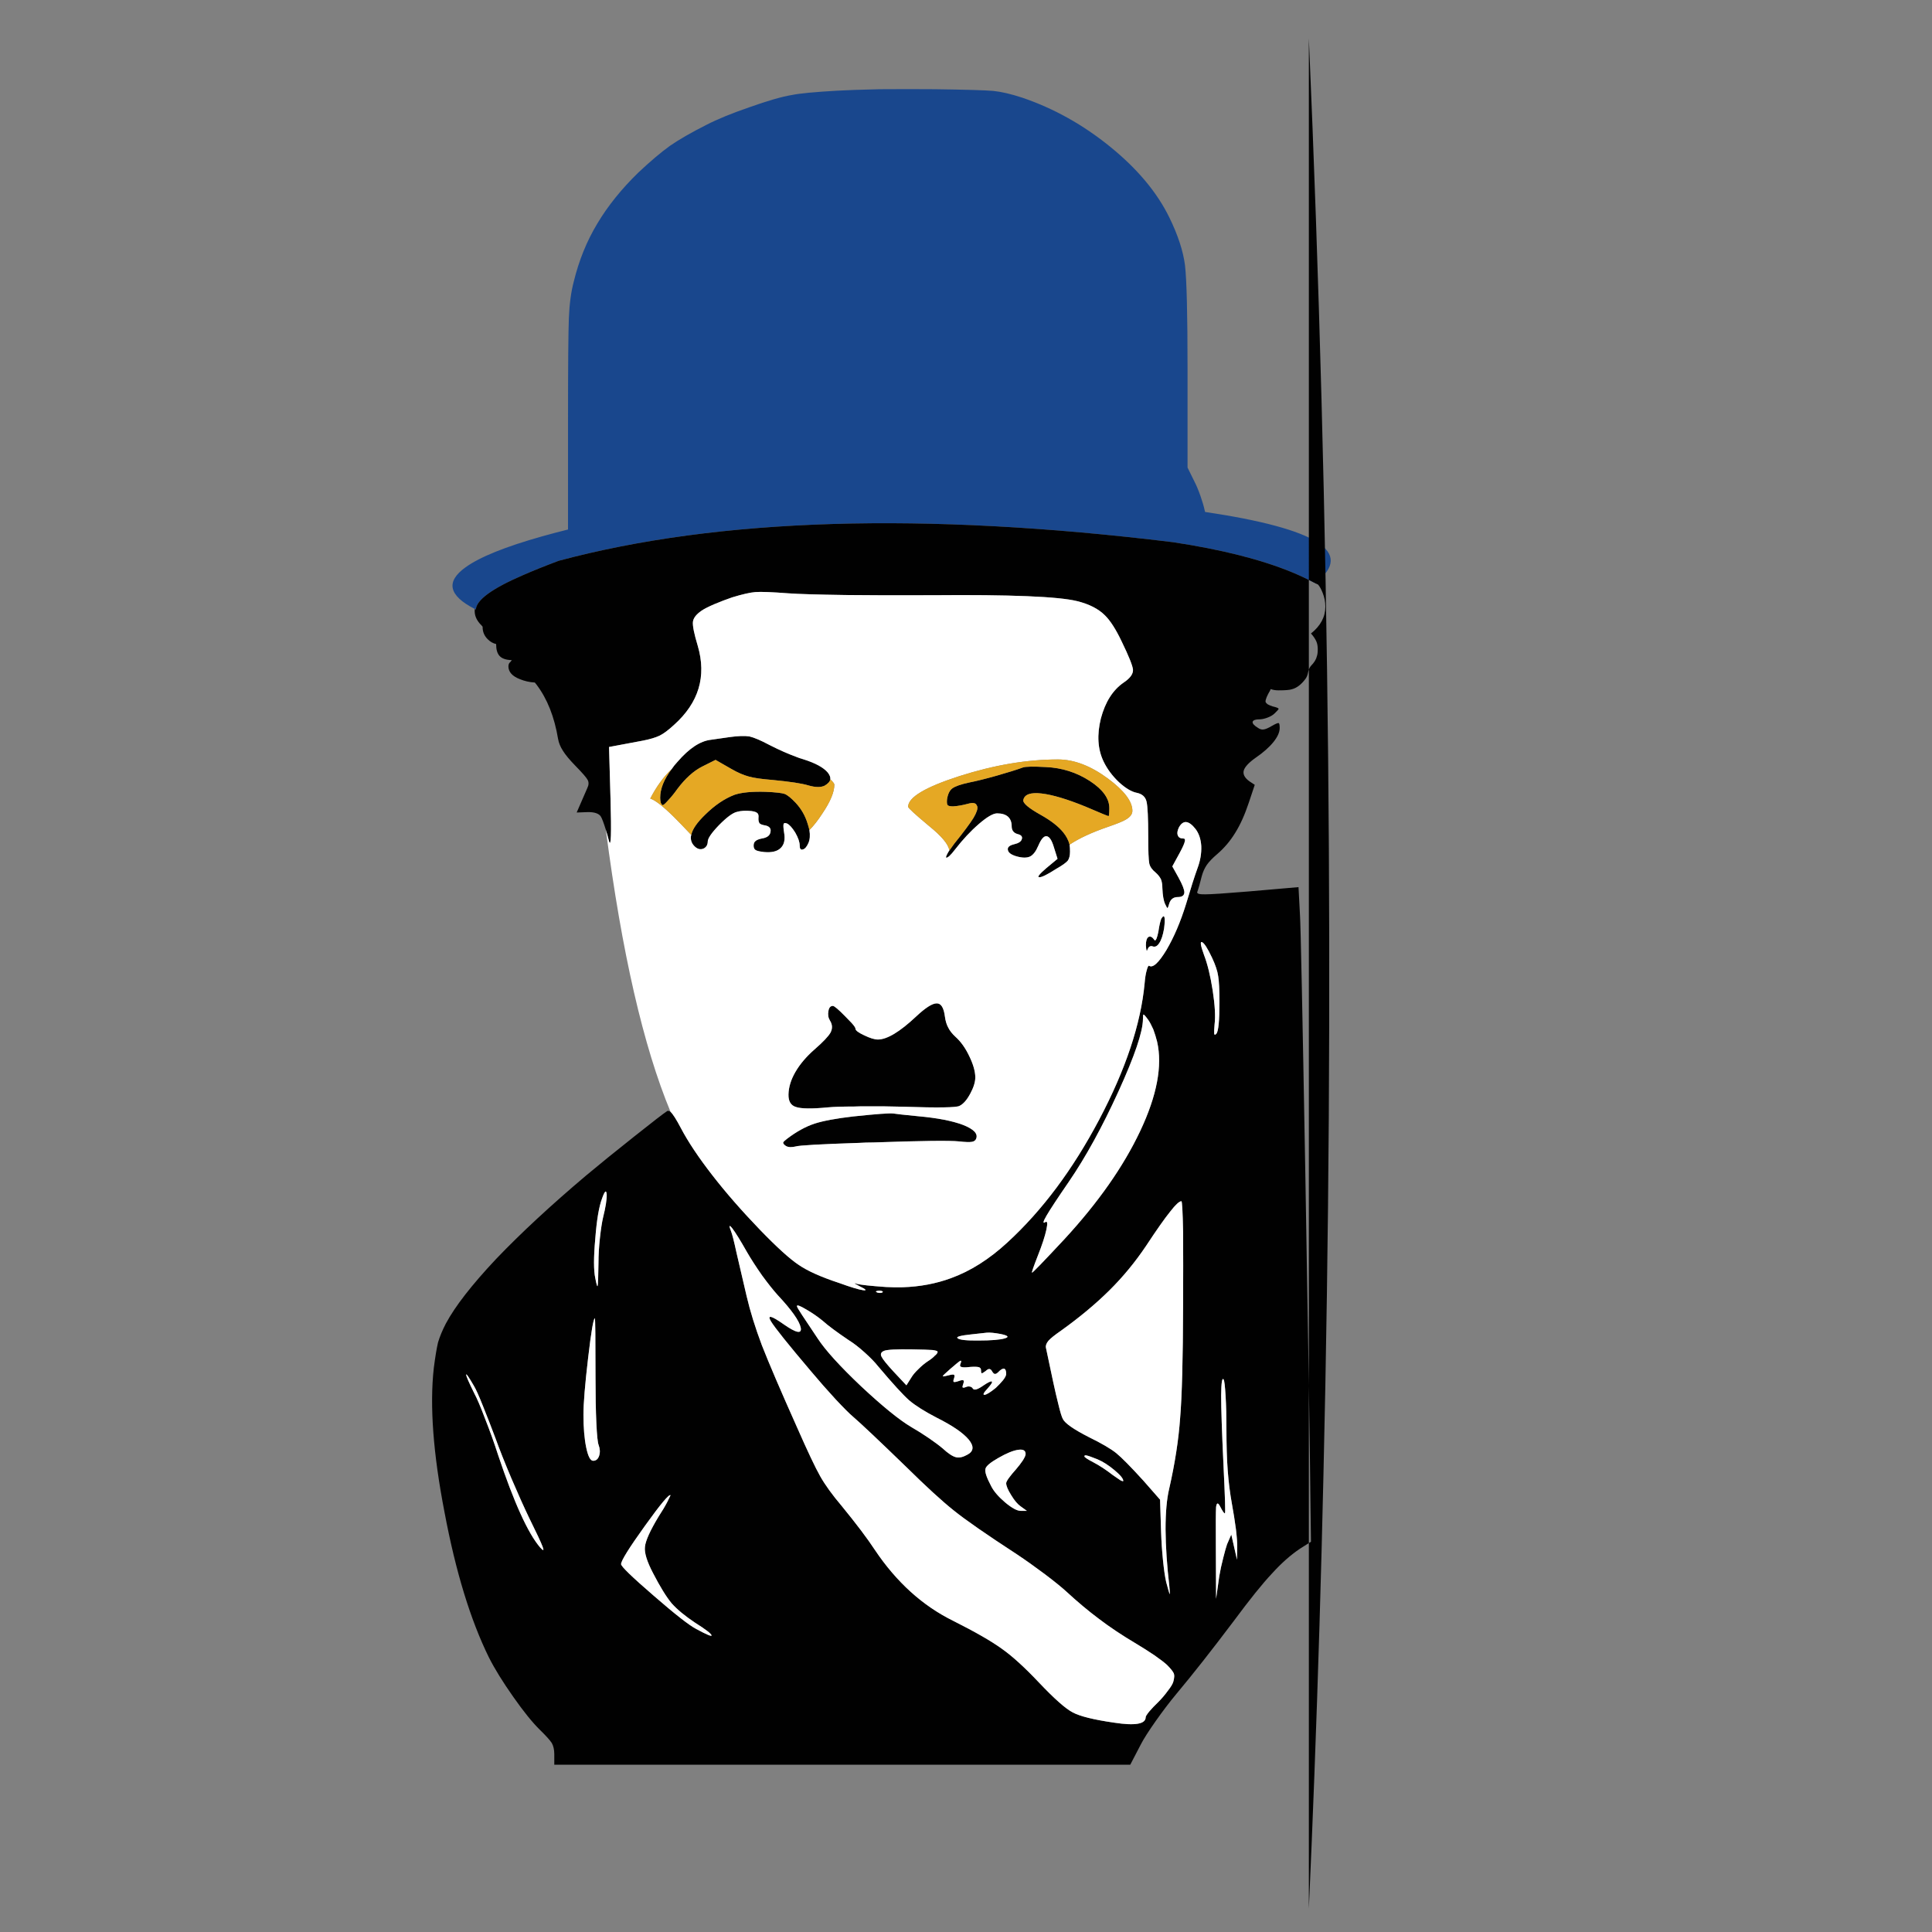 <?xml version="1.0" encoding="utf-8"?>
<!-- Generator: Adobe Illustrator 16.0.0, SVG Export Plug-In . SVG Version: 6.00 Build 0)  -->
<!DOCTYPE svg PUBLIC "-//W3C//DTD SVG 1.1//EN" "http://www.w3.org/Graphics/SVG/1.1/DTD/svg11.dtd">
<svg version="1.1" id="Layer_1" xmlns="http://www.w3.org/2000/svg" xmlns:xlink="http://www.w3.org/1999/xlink" x="0px" y="0px"
	 width="300px" height="300px" viewBox="0 0 300 300" enable-background="new 0 0 300 300" xml:space="preserve">
<rect x="0" y="0" width="300" height="300" fill="#808080" stroke="none"/>
<g>
	<path fill-rule="evenodd" clip-rule="evenodd" fill="#19478D" d="M204.191,90.557c-0.021-0.066-0.076-0.099-0.163-0.099
		c-1.029-0.546-2.145-1.072-3.349-1.576c-4.813-1.991-10.994-3.555-18.545-4.692c-38.728-4.727-70.521-3.764-95.377,2.888
		c-2.1,0.787-3.95,1.531-5.547,2.231c-4.813,2.079-7.253,3.862-7.318,5.35c-0.066-0.065-0.121-0.098-0.165-0.098
		c-4.069-2.079-4.551-4.234-1.443-6.466c2.21-1.598,6.192-3.206,11.947-4.825c1.247-0.35,2.571-0.7,3.971-1.049V65.219
		c0-8.359,0.043-13.632,0.131-15.82c0.087-2.188,0.339-4.069,0.755-5.645c0.81-3.326,2.035-6.345,3.676-9.059
		c1.619-2.713,3.73-5.339,6.334-7.878c1.883-1.771,3.523-3.161,4.923-4.167c1.422-0.984,3.304-2.068,5.646-3.25
		c1.685-0.875,3.927-1.794,6.728-2.757c2.823-1.006,5.033-1.641,6.63-1.903c1.182-0.241,3.491-0.459,6.925-0.656
		c1.467-0.088,3.677-0.165,6.63-0.23c3.019-0.022,5.885-0.022,8.599,0c4.791,0.065,7.812,0.153,9.058,0.263
		c1.27,0.131,2.769,0.481,4.497,1.05c4.901,1.663,9.464,4.212,13.687,7.647c4.201,3.414,7.253,7.067,9.157,10.962
		c1.335,2.735,2.145,5.207,2.428,7.418c0.264,2.275,0.395,7.647,0.395,16.115v15.294l1.083,2.198c0.306,0.591,0.612,1.325,0.919,2.2
		c0.306,0.875,0.526,1.619,0.656,2.231l0.066,0.263c17.483,2.604,23.215,6.258,17.197,10.962
		C204.279,90.479,204.234,90.513,204.191,90.557z"/>
	<path fill-rule="evenodd" clip-rule="evenodd" fill="#010101" d="M204.093,275.732c-0.263,6.893-0.546,13.775-0.854,20.646V5.977
		c3.239,74.789,3.993,149.128,2.266,223.019C205.153,244.597,204.684,260.177,204.093,275.732z M94.077,128.859
		c-0.351-1.138-0.623-1.85-0.821-2.134c-0.327-0.416-0.962-0.624-1.904-0.624l-1.805,0.065l1.641-3.774
		c0.241-0.482,0.263-0.909,0.066-1.28c-0.176-0.351-0.82-1.094-1.937-2.232c-0.875-0.897-1.51-1.663-1.904-2.297
		c-0.394-0.613-0.646-1.225-0.755-1.838c-0.569-3.436-1.684-6.247-3.347-8.435c-0.11-0.131-0.197-0.241-0.263-0.328
		c-0.81-0.043-1.586-0.219-2.331-0.525c-1.182-0.46-1.772-1.126-1.772-2.002c0-0.175,0.044-0.34,0.131-0.493
		c0.154-0.131,0.285-0.285,0.394-0.459c-0.918-0.022-1.564-0.252-1.936-0.689c-0.329-0.394-0.493-0.975-0.493-1.74v-0.065
		c-0.482-0.109-0.908-0.35-1.28-0.722c-0.547-0.525-0.82-1.16-0.82-1.904c0-0.022,0-0.044,0-0.065
		c-0.043-0.065-0.099-0.132-0.164-0.197c-0.81-0.788-1.161-1.641-1.051-2.56c0.044,0,0.099,0.032,0.165,0.098
		c0.065-1.488,2.505-3.271,7.318-5.35c1.597-0.7,3.447-1.444,5.547-2.231c24.856-6.652,56.649-7.615,95.377-2.888
		c7.551,1.137,13.731,2.701,18.545,4.692c1.204,0.504,2.319,1.029,3.349,1.576c0.087,0,0.142,0.033,0.163,0.099
		c0.176,0.065,0.34,0.143,0.492,0.23c0.241,0.284,0.47,0.699,0.69,1.247c0.284,0.7,0.426,1.421,0.426,2.166
		c0,1.598-0.744,2.986-2.231,4.168c0.394,0.438,0.678,0.864,0.854,1.279c0.131,0.329,0.196,0.712,0.196,1.149
		c0,0.504-0.044,0.864-0.13,1.083c-0.11,0.503-0.417,1.006-0.92,1.51c-0.197,0.219-0.339,0.525-0.427,0.919
		c-0.088,0.503-0.241,0.886-0.46,1.149c-0.635,0.854-1.334,1.378-2.101,1.576c-0.328,0.109-1.007,0.164-2.034,0.164
		c-0.481,0-0.886-0.065-1.215-0.196c-0.065,0.064-0.099,0.131-0.099,0.196c-0.481,0.81-0.722,1.39-0.722,1.739
		c0,0.11,0.108,0.251,0.328,0.427c0.241,0.132,0.502,0.241,0.788,0.329c0.567,0.131,0.874,0.252,0.919,0.361
		c0,0.088-0.208,0.329-0.624,0.722c-0.24,0.24-0.581,0.448-1.018,0.623c-0.437,0.175-0.842,0.274-1.214,0.296
		c-0.723,0-1.116,0.131-1.182,0.394c-0.044,0.263,0.24,0.58,0.854,0.951c0.284,0.198,0.568,0.273,0.853,0.23
		c0.307-0.043,0.701-0.208,1.182-0.492c0.635-0.372,1.018-0.537,1.149-0.493c0.108,0.022,0.163,0.273,0.163,0.755
		c0,0.657-0.328,1.39-0.984,2.2c-0.656,0.809-1.574,1.619-2.757,2.429c-1.051,0.744-1.662,1.4-1.838,1.97
		c-0.152,0.568,0.12,1.115,0.82,1.641l0.887,0.59l-0.92,2.757c-0.634,1.904-1.345,3.479-2.133,4.726
		c-0.766,1.247-1.695,2.341-2.79,3.282c-0.7,0.591-1.236,1.149-1.607,1.673c-0.351,0.526-0.613,1.116-0.787,1.773
		c-0.264,1.072-0.492,1.882-0.69,2.429c-0.088,0.262,0.328,0.382,1.247,0.361c0.897,0,3.063-0.143,6.499-0.428l7.975-0.689
		l0.23,4.366c0.109,1.706,0.383,14.922,0.82,39.647c0.438,24.704,0.712,42.351,0.821,52.938l0.065,4.695l-1.707,1.083
		c-1.467,0.984-2.921,2.274-4.366,3.873c-1.465,1.554-3.445,4.015-5.938,7.384c-3.415,4.53-6.368,8.283-8.863,11.258
		c-1.072,1.291-2.154,2.714-3.249,4.268c-1.094,1.554-1.86,2.756-2.298,3.609l-1.641,3.152H86.069v-1.642
		c0-0.7-0.132-1.281-0.394-1.74c-0.285-0.438-0.897-1.115-1.838-2.034c-1.16-1.139-2.539-2.846-4.135-5.12
		c-1.619-2.299-2.878-4.334-3.775-6.106c-2.866-5.818-5.163-13.323-6.893-22.513c-1.772-9.126-2.33-16.609-1.673-22.452
		c0.218-1.707,0.436-3.028,0.656-3.97c0.285-0.941,0.689-1.916,1.214-2.923c1.422-2.668,4.026-6.017,7.812-10.043
		c3.808-3.98,8.467-8.304,13.982-12.963c2.013-1.685,4.497-3.697,7.45-6.039c2.888-2.299,4.605-3.621,5.153-3.972
		c0.131-0.043,0.295,0,0.492,0.132c0.372,0.35,0.907,1.191,1.608,2.527c1.116,2.123,2.735,4.551,4.857,7.286
		c2.101,2.713,4.574,5.546,7.418,8.5c2.647,2.736,4.65,4.551,6.006,5.447c1.357,0.941,3.457,1.883,6.303,2.823
		c1.815,0.658,3.052,1.029,3.708,1.117c0.657,0.088,0.471-0.121-0.558-0.626c-0.853-0.437-0.984-0.556-0.394-0.358
		c0.546,0.151,2.057,0.315,4.529,0.491c0.875,0.043,1.74,0.055,2.593,0.034c2.669-0.088,5.163-0.559,7.482-1.412
		c3.02-1.095,5.942-2.943,8.764-5.548c5.405-4.966,10.151-11.322,14.244-19.068c4.113-7.79,6.465-14.846,7.057-21.169
		c0.065-0.832,0.174-1.511,0.328-2.035c0.132-0.504,0.252-0.734,0.361-0.689c0.568,0.392,1.466-0.417,2.69-2.429
		c1.183-2.013,2.2-4.398,3.054-7.156c0.721-2.428,1.312-4.277,1.771-5.546c0.438-1.16,0.636-2.309,0.592-3.447
		c-0.065-1.072-0.36-1.958-0.887-2.658c-1.071-1.357-1.937-1.433-2.593-0.23c-0.24,0.503-0.295,0.908-0.164,1.214
		c0.109,0.329,0.394,0.493,0.854,0.493c0.24,0,0.317,0.153,0.229,0.46c-0.065,0.327-0.317,0.896-0.755,1.706l-1.181,2.166
		l0.951,1.707c0.612,1.116,0.919,1.893,0.919,2.331c-0.022,0.482-0.361,0.722-1.018,0.722s-1.094,0.317-1.313,0.953
		c-0.131,0.48-0.23,0.732-0.296,0.754c-0.043,0-0.164-0.208-0.36-0.624c-0.241-0.524-0.383-1.345-0.427-2.461
		c0-0.569-0.077-1.04-0.23-1.412c-0.195-0.372-0.47-0.711-0.82-1.017c-0.547-0.438-0.875-0.908-0.984-1.412
		c-0.109-0.547-0.164-1.925-0.164-4.135c0-2.933-0.087-4.759-0.264-5.481c-0.173-0.721-0.666-1.17-1.476-1.345
		c-0.831-0.153-1.772-0.712-2.823-1.674c-1.028-0.984-1.815-2.046-2.362-3.184c-0.919-1.903-1.062-4.135-0.427-6.695
		c0.679-2.561,1.859-4.42,3.545-5.58c0.984-0.657,1.465-1.313,1.444-1.97c-0.045-0.613-0.635-2.09-1.773-4.431
		c-0.896-1.882-1.762-3.227-2.593-4.037c-1.006-1.006-2.439-1.739-4.3-2.198c-2.889-0.722-10.394-1.029-22.515-0.919
		c-0.35,0-0.7,0-1.05,0c-4.376,0.021-8.534,0.011-12.473-0.033c-4.398-0.067-7.33-0.153-8.795-0.263
		c-2.582-0.197-4.288-0.263-5.121-0.197c-0.831,0.066-2.035,0.34-3.61,0.82c-0.896,0.307-1.815,0.657-2.756,1.051
		c-0.92,0.394-1.587,0.733-2.003,1.017c-0.83,0.569-1.279,1.149-1.346,1.74c-0.065,0.613,0.187,1.859,0.755,3.741
		c1.379,4.727,0.153,8.807-3.675,12.242c-0.876,0.81-1.619,1.368-2.231,1.674c-0.635,0.306-1.51,0.569-2.626,0.788l-5.25,0.984
		l0.229,8.075c0.153,5.405,0.076,7.592-0.229,6.564C94.395,129.931,94.23,129.34,94.077,128.859z M147.411,132.075
		c0.218-0.306,0.47-0.657,0.755-1.051c1.443-1.794,2.439-3.129,2.987-4.003c0.503-0.854,0.7-1.455,0.591-1.806
		c-0.11-0.306-0.274-0.47-0.493-0.492c-0.196-0.065-0.525-0.033-0.984,0.098c-0.831,0.22-1.586,0.351-2.266,0.394
		c-0.458,0-0.743-0.065-0.853-0.196c-0.109-0.131-0.142-0.427-0.098-0.887c0.13-0.831,0.404-1.4,0.821-1.707
		c0.437-0.328,1.313-0.635,2.625-0.918c1.114-0.219,2.526-0.568,4.233-1.05c1.772-0.504,3.139-0.93,4.103-1.281
		c0.438-0.153,1.631-0.175,3.578-0.065c2.494,0.11,4.77,0.831,6.826,2.167c2.013,1.313,3.02,2.713,3.02,4.201
		c0,0.831-0.044,1.247-0.132,1.247c-0.087,0-1.279-0.492-3.576-1.477c-2.846-1.16-5.122-1.837-6.828-2.035
		c-1.706-0.196-2.646,0.143-2.821,1.019c-0.089,0.481,0.831,1.257,2.757,2.331c1.552,0.874,2.701,1.771,3.445,2.69
		c0.481,0.591,0.81,1.226,0.984,1.904c0.045,0.329,0.066,0.689,0.066,1.083c0,0.591-0.109,1.051-0.328,1.379
		c-0.263,0.329-0.876,0.766-1.838,1.313c-1.4,0.897-2.275,1.324-2.626,1.28c-0.327-0.022,0.044-0.492,1.116-1.411l1.738-1.444
		l-0.558-1.772c-0.327-1.116-0.71-1.696-1.149-1.739c-0.415-0.044-0.842,0.449-1.279,1.476c-0.371,0.876-0.798,1.434-1.279,1.674
		c-0.504,0.24-1.215,0.23-2.134-0.033c-0.81-0.241-1.248-0.57-1.313-0.985c-0.088-0.416,0.24-0.711,0.983-0.886
		c0.68-0.154,1.074-0.416,1.183-0.788c0.131-0.394-0.088-0.657-0.656-0.788c-0.613-0.176-0.919-0.58-0.919-1.215
		c0-0.634-0.187-1.126-0.56-1.477c-0.392-0.35-0.962-0.525-1.705-0.525c-0.613,0-1.554,0.547-2.822,1.641
		c-1.269,1.094-2.506,2.417-3.709,3.971c-0.328,0.438-0.624,0.776-0.886,1.017c-0.263,0.219-0.427,0.296-0.492,0.23
		c-0.066-0.044,0.022-0.285,0.262-0.722C147.247,132.305,147.323,132.184,147.411,132.075z M170.648,251.38
		c-1.641-1.226-3.325-2.637-5.055-4.233c-0.766-0.702-1.903-1.619-3.412-2.759c-1.488-1.114-2.923-2.132-4.301-3.051
		c-4.704-3.063-7.965-5.328-9.78-6.794c-1.817-1.445-4.3-3.72-7.451-6.827c-4.223-4.092-6.959-6.674-8.205-7.746
		c-0.525-0.438-1.422-1.335-2.692-2.69c-1.29-1.4-2.56-2.845-3.808-4.333c-3.544-4.179-5.622-6.772-6.235-7.779
		c-0.613-1.049,0.043-0.896,1.969,0.46c1.97,1.378,2.856,1.554,2.659,0.524c-0.219-1.05-1.411-2.734-3.578-5.054
		c-0.656-0.723-1.464-1.738-2.428-3.053c-0.918-1.313-1.696-2.516-2.331-3.609c-1.028-1.817-1.794-3.054-2.298-3.709
		c-0.48-0.592-0.547-0.45-0.196,0.428c0.196,0.502,0.481,1.619,0.853,3.347l1.576,6.762c0.547,2.342,1.334,4.879,2.362,7.613
		c1.095,2.801,2.933,7.09,5.515,12.866c1.598,3.632,2.779,6.127,3.545,7.482c0.766,1.357,1.882,2.9,3.347,4.628
		c2.276,2.78,3.994,5.055,5.153,6.827c3.348,4.989,7.396,8.655,12.143,10.995c3.438,1.729,5.952,3.174,7.549,4.332
		c1.619,1.139,3.546,2.889,5.778,5.253c2.385,2.516,4.124,4.058,5.217,4.627c1.117,0.613,3.272,1.148,6.466,1.608
		c3.261,0.504,4.892,0.219,4.892-0.854c0-0.131,0.187-0.426,0.558-0.887c0.394-0.46,0.864-0.951,1.411-1.478
		c0.524-0.524,1.018-1.104,1.477-1.738c0.481-0.612,0.766-1.095,0.854-1.443c0.153-0.569,0.176-0.986,0.065-1.248
		c-0.132-0.306-0.48-0.743-1.05-1.313c-0.372-0.351-1.028-0.854-1.969-1.511c-0.942-0.635-1.871-1.225-2.79-1.772
		C174.248,253.939,172.312,252.649,170.648,251.38z M148.429,226.272c0.482,0.131,1.062,0.009,1.74-0.362
		c1.029-0.524,1.115-1.313,0.263-2.362c-0.876-1.05-2.54-2.188-4.989-3.413c-1.859-0.964-3.283-1.86-4.267-2.691
		c-0.963-0.854-2.571-2.614-4.825-5.285c-0.503-0.635-1.192-1.346-2.068-2.132c-0.896-0.811-1.717-1.445-2.461-1.905
		c-1.882-1.27-3.25-2.285-4.103-3.053c-0.744-0.61-1.586-1.191-2.528-1.738c-0.962-0.57-1.444-0.745-1.444-0.525
		c0,0.131,0.263,0.59,0.788,1.378l2.429,3.644c1.203,1.838,3.457,4.321,6.761,7.451c3.348,3.128,5.951,5.24,7.812,6.334
		c0.875,0.502,1.794,1.083,2.757,1.74c0.919,0.633,1.618,1.16,2.101,1.574C147.225,225.691,147.904,226.14,148.429,226.272z
		 M156.24,230.308c0-0.153,0.143-0.426,0.427-0.819c0.306-0.417,0.666-0.854,1.083-1.313c0.416-0.481,0.776-0.952,1.083-1.411
		c0.285-0.46,0.426-0.788,0.426-0.984c0-0.547-0.383-0.766-1.147-0.655c-0.789,0.108-1.827,0.534-3.117,1.279
		c-1.228,0.7-1.883,1.257-1.971,1.673c-0.131,0.438,0.164,1.335,0.886,2.693c0.395,0.786,1.116,1.628,2.168,2.526
		c1.049,0.876,1.859,1.313,2.427,1.313h0.953l-0.953-0.689c-0.48-0.328-0.973-0.907-1.477-1.74
		C156.503,231.348,156.24,230.725,156.24,230.308z M156.01,207.826c0.745-0.219,0.524-0.448-0.655-0.688
		c-0.962-0.176-1.674-0.241-2.135-0.198l-2.394,0.263c-1.685,0.176-2.397,0.372-2.134,0.591c0.285,0.263,1.356,0.383,3.216,0.362
		C153.899,208.155,155.267,208.045,156.01,207.826z M154.468,213.341c-0.109,0-0.239-0.121-0.395-0.362
		c-0.13-0.262-0.284-0.395-0.458-0.395c-0.132-0.021-0.328,0.088-0.592,0.329c-0.306,0.219-0.492,0.329-0.558,0.329
		c-0.088,0-0.131-0.153-0.131-0.46c0-0.263-0.122-0.428-0.361-0.493c-0.241-0.065-0.69-0.076-1.346-0.031
		c-0.678,0.088-1.127,0.088-1.346,0c-0.197-0.045-0.252-0.187-0.165-0.428c0.175-0.416,0.175-0.59,0-0.524
		c-0.174,0.087-0.688,0.504-1.542,1.247c-0.745,0.655-1.138,1.027-1.182,1.116c-0.022,0.086,0.262,0.055,0.853-0.099
		c0.504-0.133,0.798-0.164,0.886-0.099c0.11,0.065,0.11,0.263,0,0.59c-0.109,0.286-0.12,0.461-0.032,0.526
		c0.108,0.043,0.36,0,0.754-0.133c0.394-0.152,0.646-0.185,0.754-0.099c0.088,0.022,0.077,0.198-0.032,0.524
		c-0.11,0.286-0.143,0.473-0.099,0.561c0.086,0.065,0.262,0.043,0.524-0.067c0.197-0.086,0.405-0.108,0.624-0.065
		c0.198,0.045,0.34,0.145,0.427,0.297c0.196,0.327,0.743,0.174,1.641-0.461c0.743-0.502,1.182-0.71,1.313-0.622
		c0.133,0.086-0.086,0.448-0.655,1.083c-0.635,0.679-0.788,1.007-0.46,0.984c0.327-0.045,0.908-0.405,1.739-1.083
		c0.416-0.394,0.787-0.788,1.116-1.182c0.329-0.417,0.492-0.745,0.492-0.984c0-0.481-0.109-0.757-0.328-0.821
		c-0.24-0.021-0.547,0.164-0.918,0.558C154.797,213.273,154.621,213.363,154.468,213.341z M173.964,229.849
		c0.306,0.153,0.458,0.187,0.458,0.099c0-0.349-0.458-0.907-1.378-1.673c-0.919-0.768-1.794-1.324-2.625-1.674
		c-0.876-0.351-1.434-0.549-1.674-0.592c-0.241-0.065-0.361-0.022-0.361,0.131c0,0.133,0.459,0.439,1.378,0.919
		c0.964,0.504,1.98,1.171,3.054,2.004C173.274,229.391,173.657,229.652,173.964,229.849z M190.309,216.753
		c-0.089-1.487-0.186-2.331-0.296-2.527c-0.241-0.394-0.371,0.428-0.394,2.462c0,2.058,0.12,5.645,0.361,10.767
		c0.239,4.943,0.317,7.449,0.23,7.515c-0.088,0.108-0.352-0.264-0.788-1.116c-0.308-0.568-0.503-0.512-0.591,0.166
		c-0.044,0.678-0.056,2.821-0.033,6.431l0.033,7.813l0.491-3.48c0.153-0.919,0.362-1.881,0.624-2.888
		c0.241-0.963,0.438-1.663,0.591-2.101l0.657-1.511l0.886,3.907l0.032-1.937c0.022-0.548-0.044-1.478-0.196-2.79
		c-0.175-1.313-0.383-2.626-0.624-3.938c-0.307-1.685-0.524-3.425-0.656-5.22c-0.132-1.771-0.197-3.927-0.197-6.465
		C190.439,219.937,190.396,218.241,190.309,216.753z M183.449,186.525c-0.329,0-0.909,0.535-1.74,1.607
		c-0.853,1.052-2.101,2.823-3.742,5.318c-1.706,2.538-3.61,4.846-5.71,6.924c-2.122,2.102-4.617,4.18-7.482,6.235
		c-0.985,0.68-1.642,1.205-1.97,1.576c-0.328,0.395-0.459,0.755-0.394,1.083l1.148,5.416c0.263,1.227,0.536,2.396,0.819,3.513
		c0.264,1.094,0.482,1.804,0.656,2.132c0.329,0.678,1.675,1.619,4.039,2.824c1.968,0.963,3.391,1.794,4.266,2.494
		c0.876,0.721,2.286,2.155,4.234,4.299l2.561,2.921l0.163,5.087c0.045,1.4,0.143,2.856,0.296,4.365
		c0.153,1.488,0.316,2.605,0.492,3.349c0.306,1.138,0.481,1.75,0.524,1.838c0.066,0.087,0.056-0.307-0.032-1.183
		c-0.372-3.195-0.57-6.138-0.592-8.829c0-2.646,0.188-4.747,0.559-6.3c0.896-3.938,1.467-7.615,1.707-11.029
		c0.285-3.392,0.438-9.221,0.459-17.492c0.021-4.399,0.021-8.205,0-11.423C183.646,188.102,183.559,186.525,183.449,186.525z
		 M149.544,174.677c1.663,0.657,2.342,1.366,2.035,2.134c-0.088,0.262-0.306,0.426-0.656,0.491
		c-0.372,0.067-1.039,0.045-2.002-0.065c-1.421-0.152-5.853-0.097-13.292,0.165c-0.788,0-1.521,0.022-2.199,0.065
		c-6.039,0.197-9.332,0.383-9.88,0.558c-0.262,0.065-0.546,0.1-0.853,0.1c-0.305-0.022-0.536-0.088-0.688-0.198
		c-0.286-0.196-0.416-0.372-0.394-0.524c0.043-0.108,0.251-0.307,0.623-0.591c1.444-1.094,2.856-1.871,4.234-2.33
		c1.357-0.438,3.358-0.811,6.006-1.117c0.11-0.021,0.219-0.033,0.328-0.033c3.304-0.35,5.273-0.491,5.908-0.426
		c0.35,0.065,1.641,0.207,3.873,0.426C145.54,173.594,147.86,174.042,149.544,174.677z M147.247,159.578
		c0.242,0.482,0.613,0.953,1.116,1.412c0.831,0.745,1.542,1.738,2.134,2.986c0.612,1.249,0.929,2.342,0.95,3.282
		c0,0.743-0.261,1.597-0.786,2.561c-0.525,0.986-1.083,1.619-1.675,1.903c-0.48,0.263-3.336,0.308-8.566,0.132
		c-2.145-0.065-4.387-0.088-6.729-0.065c-0.372,0-0.732,0.01-1.082,0.032c-1.772,0-3.13,0.043-4.07,0.131
		c-2.494,0.24-4.147,0.218-4.956-0.065c-0.787-0.241-1.17-0.886-1.148-1.937c0.022-1.138,0.383-2.307,1.083-3.511
		c0.701-1.204,1.685-2.364,2.955-3.479c1.334-1.16,2.166-2.036,2.494-2.626c0.328-0.635,0.296-1.259-0.098-1.871
		c-0.263-0.438-0.339-0.93-0.23-1.478c0.088-0.524,0.318-0.788,0.689-0.788c0.219,0,0.854,0.536,1.903,1.608
		c0.395,0.394,0.733,0.745,1.018,1.051c0.394,0.438,0.59,0.732,0.59,0.886c0,0.263,0.449,0.601,1.346,1.018
		c0.896,0.437,1.608,0.655,2.133,0.655c1.422,0,3.402-1.191,5.94-3.576c1.445-1.357,2.506-2.035,3.185-2.035
		c0.678-0.021,1.104,0.657,1.28,2.035C146.81,158.518,146.984,159.099,147.247,159.578z M179.674,161.745
		c-0.152-0.613-0.35-1.248-0.59-1.903c-0.307-0.68-0.568-1.171-0.788-1.477c-0.394-0.548-0.635-0.82-0.722-0.82
		c-0.066-0.024-0.099,0.219-0.099,0.721c-0.021,1.971-1.291,5.711-3.807,11.225c-2.517,5.515-5.077,10.176-7.681,13.983
		c-1.773,2.581-2.934,4.342-3.48,5.283c-0.545,0.94-0.612,1.28-0.196,1.018c0.329-0.219,0.383,0.176,0.165,1.182
		c-0.219,1.007-0.656,2.342-1.313,4.004c-0.678,1.729-0.983,2.614-0.918,2.659c0.065,0.065,1.738-1.664,5.021-5.186
		c5.251-5.69,9.178-11.29,11.782-16.805C179.652,170.114,180.528,165.487,179.674,161.745z M180.822,142.479
		c0.066,0.285,0.044,0.854-0.065,1.707c-0.175,1.029-0.427,1.783-0.754,2.265c-0.307,0.482-0.657,0.646-1.051,0.491
		c-0.153-0.063-0.317-0.043-0.492,0.067c-0.109,0.088-0.208,0.241-0.295,0.459c-0.045,0.198-0.089,0.229-0.133,0.097
		c-0.043-0.153-0.075-0.415-0.098-0.787c0-0.678,0.132-1.105,0.394-1.281c0.285-0.174,0.603-0.009,0.953,0.493
		c0.064,0.11,0.163,0.033,0.295-0.23c0.109-0.263,0.207-0.624,0.295-1.083c0.153-1.007,0.307-1.686,0.459-2.035
		C180.594,142.228,180.757,142.172,180.822,142.479z M189.356,155.608c0-1.904-0.065-3.249-0.197-4.037
		c-0.109-0.788-0.427-1.74-0.952-2.855c-0.7-1.488-1.225-2.298-1.574-2.429c-0.307-0.11-0.198,0.558,0.329,2.002
		c0.545,1.423,0.994,3.26,1.345,5.514c0.35,2.274,0.448,4.026,0.295,5.251c-0.065,0.743-0.088,1.226-0.065,1.443
		c0.043,0.221,0.153,0.229,0.328,0.034C189.192,160.202,189.356,158.561,189.356,155.608z M125.684,128.891
		c0.131,0.81,0.076,1.488-0.165,2.035c-0.262,0.591-0.558,0.919-0.886,0.985c-0.306,0.087-0.459-0.12-0.459-0.624
		c0-0.524-0.229-1.192-0.689-2.002c-0.48-0.766-0.907-1.236-1.28-1.411c-0.306-0.11-0.482-0.087-0.525,0.066
		c-0.065,0.175-0.043,0.612,0.066,1.313c0.197,1.072,0.034,1.872-0.492,2.396c-0.525,0.547-1.39,0.766-2.593,0.657
		c-0.634-0.066-1.073-0.165-1.313-0.296c-0.22-0.13-0.328-0.361-0.328-0.689c0-0.328,0.098-0.569,0.294-0.722
		c0.197-0.174,0.526-0.305,0.984-0.394c0.832-0.131,1.281-0.482,1.346-1.05c0.109-0.569-0.23-0.908-1.018-1.018
		c-0.329-0.065-0.558-0.164-0.689-0.295c-0.131-0.197-0.186-0.471-0.165-0.82c0.044-0.373-0.01-0.624-0.164-0.755
		c-0.153-0.153-0.47-0.263-0.952-0.328c-0.875-0.088-1.619-0.043-2.231,0.131c-0.656,0.153-1.586,0.843-2.79,2.067
		c-1.16,1.204-1.74,2.057-1.74,2.561c0,0.239-0.065,0.47-0.196,0.688c-0.154,0.197-0.317,0.328-0.493,0.394
		c-0.437,0.175-0.864,0.077-1.279-0.294c-0.438-0.394-0.657-0.865-0.657-1.412c0-0.153,0.023-0.295,0.066-0.426
		c0.175-0.875,0.897-1.925,2.166-3.151c1.489-1.466,3.009-2.495,4.563-3.085c1.116-0.373,2.724-0.526,4.824-0.459
		c1.532,0.065,2.517,0.175,2.954,0.328c0.438,0.175,1.006,0.635,1.707,1.379c0.876,0.94,1.5,2.034,1.871,3.282
		C125.531,128.29,125.618,128.607,125.684,128.891z M128.933,121.015c-0.065,0.351-0.361,0.678-0.886,0.984
		c-0.592,0.285-1.423,0.273-2.495-0.033c-0.985-0.307-2.845-0.591-5.58-0.854c-1.664-0.131-2.888-0.306-3.676-0.525
		c-0.832-0.219-1.74-0.612-2.725-1.182l-2.462-1.411l-2.034,1.017c-1.357,0.678-2.659,1.85-3.906,3.512
		c-0.481,0.678-0.952,1.258-1.411,1.74c-0.438,0.502-0.723,0.755-0.853,0.755c-0.088,0-0.186-0.121-0.296-0.361
		c-0.065-0.219-0.098-0.482-0.098-0.788c0-1.379,0.591-2.855,1.772-4.431c0.263-0.394,0.569-0.776,0.92-1.149
		c1.793-2.078,3.511-3.216,5.152-3.413l2.986-0.427c1.27-0.175,2.276-0.208,3.02-0.099c0.744,0.175,1.772,0.613,3.085,1.313
		c0.066,0.022,0.132,0.055,0.197,0.099c1.378,0.7,2.692,1.28,3.938,1.739c0.372,0.153,0.755,0.285,1.149,0.394
		c1.881,0.592,3.15,1.28,3.807,2.068C128.845,120.358,128.977,120.708,128.933,121.015z M104.121,232.179
		c-0.22-0.218-1.554,1.378-4.004,4.792c-2.451,3.415-3.676,5.384-3.676,5.908c0,0.35,1.685,1.981,5.054,4.891
		c3.348,2.909,5.558,4.639,6.63,5.186c1.62,0.874,2.408,1.203,2.364,0.984c-0.044-0.263-0.898-0.919-2.561-1.968
		c-1.575-1.052-2.79-2.059-3.644-3.021c-0.831-1.007-1.794-2.569-2.888-4.693c-0.941-1.794-1.357-3.149-1.247-4.07
		c0.088-0.939,0.798-2.516,2.134-4.725c0.546-0.833,0.995-1.587,1.346-2.266C103.956,232.541,104.121,232.201,104.121,232.179z
		 M141.536,213.865c0.22-0.371,0.58-0.799,1.084-1.281c0.48-0.479,0.951-0.873,1.411-1.18c0.525-0.329,0.918-0.646,1.182-0.952
		c0.021-0.022,0.043-0.032,0.066-0.032c0.262-0.263,0.361-0.45,0.295-0.559c-0.043-0.087-0.295-0.164-0.755-0.229
		c-0.613-0.045-1.652-0.078-3.119-0.099c-2.494-0.045-3.971,0.033-4.431,0.229c-0.459,0.196-0.591,0.491-0.393,0.886
		c0.196,0.416,0.82,1.192,1.87,2.33l2.002,2.135L141.536,213.865z M73.597,215.21c-0.81-1.4-1.215-1.979-1.215-1.738
		c0.022,0.263,0.438,1.214,1.248,2.855c0.437,0.81,1.007,2.144,1.706,4.003c0.745,1.883,1.411,3.742,2.002,5.58
		c2.473,7.396,4.65,12.188,6.531,14.375c0.502,0.569,0.635,0.536,0.394-0.099c-0.241-0.655-0.941-2.153-2.101-4.495
		c-0.81-1.687-1.729-3.73-2.757-6.138c-1.028-2.428-1.849-4.497-2.461-6.202c-0.657-1.751-1.301-3.415-1.936-4.989
		C74.374,216.766,73.903,215.714,73.597,215.21z M91.32,210.88c-0.481,4.091-0.722,7.022-0.722,8.795
		c0,2.013,0.143,3.709,0.427,5.087c0.284,1.378,0.645,2.067,1.083,2.067c0.438,0,0.745-0.25,0.919-0.755
		c0.176-0.524,0.154-1.083-0.065-1.673c-0.153-0.372-0.273-1.522-0.36-3.447c-0.088-1.947-0.132-4.287-0.132-7.023
		c0-6.147-0.033-9.223-0.099-9.223C92.152,204.708,91.801,206.764,91.32,210.88z M92.929,196.11c0-1.227,0.076-2.528,0.229-3.906
		c0.153-1.379,0.317-2.441,0.492-3.185c0.394-1.576,0.58-2.758,0.559-3.544c-0.066-0.766-0.307-0.559-0.723,0.624
		c-0.481,1.268-0.832,3.346-1.051,6.234c-0.263,2.89-0.263,4.935,0,6.139c0.198,1.029,0.318,1.421,0.361,1.18
		C92.862,199.412,92.906,198.231,92.929,196.11z M137.006,200.508c-0.108-0.067-0.284-0.099-0.525-0.099
		c-0.262,0.022-0.416,0.065-0.459,0.131c-0.043,0.022,0.022,0.076,0.197,0.164c0.131,0.043,0.286,0.065,0.459,0.065
		c0.153,0,0.273-0.032,0.361-0.098C137.105,200.585,137.095,200.528,137.006,200.508z"/>
	<path fill-rule="evenodd" clip-rule="evenodd" fill="#FFFFFF" d="M104.121,172.643c-4.223-10.152-7.571-24.748-10.043-43.784
		c0.153,0.481,0.317,1.072,0.493,1.772c0.305,1.028,0.382-1.159,0.229-6.564l-0.229-8.075l5.25-0.984
		c1.116-0.219,1.991-0.482,2.626-0.788c0.612-0.306,1.355-0.864,2.231-1.674c3.829-3.435,5.055-7.516,3.675-12.242
		c-0.568-1.882-0.82-3.128-0.755-3.741c0.066-0.591,0.516-1.171,1.346-1.74c0.416-0.284,1.083-0.623,2.003-1.017
		c0.94-0.394,1.859-0.744,2.756-1.051c1.576-0.48,2.779-0.754,3.61-0.82c0.833-0.065,2.539,0,5.121,0.197
		c1.466,0.11,4.397,0.196,8.795,0.263c3.939,0.043,8.096,0.054,12.473,0.033c0.351,0,0.701,0,1.05,0
		c12.121-0.11,19.626,0.197,22.515,0.919c1.86,0.459,3.294,1.192,4.3,2.198c0.831,0.81,1.697,2.155,2.593,4.037
		c1.139,2.341,1.729,3.818,1.773,4.431c0.021,0.657-0.46,1.313-1.444,1.97c-1.686,1.159-2.866,3.019-3.545,5.58
		c-0.635,2.56-0.492,4.792,0.427,6.695c0.547,1.138,1.334,2.2,2.362,3.184c1.051,0.962,1.992,1.521,2.823,1.674
		c0.81,0.175,1.303,0.624,1.476,1.345c0.177,0.722,0.264,2.549,0.264,5.481c0,2.21,0.055,3.588,0.164,4.135
		c0.109,0.504,0.438,0.974,0.984,1.412c0.351,0.306,0.625,0.646,0.82,1.017c0.153,0.372,0.23,0.843,0.23,1.412
		c0.044,1.116,0.186,1.937,0.427,2.461c0.196,0.416,0.317,0.624,0.36,0.624c0.065-0.022,0.165-0.274,0.296-0.754
		c0.219-0.635,0.656-0.953,1.313-0.953s0.995-0.24,1.018-0.722c0-0.438-0.307-1.214-0.919-2.331l-0.951-1.707l1.181-2.166
		c0.438-0.81,0.689-1.379,0.755-1.706c0.088-0.307,0.011-0.46-0.229-0.46c-0.46,0-0.744-0.164-0.854-0.493
		c-0.131-0.306-0.076-0.71,0.164-1.214c0.656-1.203,1.521-1.127,2.593,0.23c0.526,0.7,0.821,1.586,0.887,2.658
		c0.044,1.138-0.153,2.287-0.592,3.447c-0.459,1.269-1.05,3.118-1.771,5.546c-0.854,2.757-1.871,5.143-3.054,7.156
		c-1.225,2.013-2.122,2.821-2.69,2.429c-0.109-0.045-0.229,0.185-0.361,0.689c-0.154,0.524-0.263,1.203-0.328,2.035
		c-0.592,6.323-2.943,13.379-7.057,21.169c-4.093,7.746-8.839,14.103-14.244,19.068c-2.822,2.604-5.745,4.453-8.764,5.548
		c-2.319,0.854-4.813,1.324-7.482,1.412c-0.853,0.021-1.718,0.009-2.593-0.034c-2.472-0.176-3.982-0.34-4.529-0.491
		c-0.591-0.197-0.459-0.078,0.394,0.358c1.028,0.505,1.214,0.714,0.558,0.626c-0.656-0.088-1.893-0.459-3.708-1.117
		c-2.846-0.94-4.945-1.882-6.303-2.823c-1.356-0.896-3.359-2.711-6.006-5.447c-2.844-2.954-5.317-5.787-7.418-8.5
		c-2.122-2.735-3.741-5.163-4.857-7.286C105.027,173.834,104.492,172.992,104.121,172.643z M147.411,132.075
		c-0.088,0.109-0.164,0.23-0.23,0.361c-0.24,0.438-0.328,0.678-0.262,0.722c0.065,0.066,0.229-0.011,0.492-0.23
		c0.262-0.241,0.558-0.58,0.886-1.017c1.204-1.554,2.44-2.877,3.709-3.971c1.269-1.094,2.209-1.641,2.822-1.641
		c0.743,0,1.313,0.175,1.705,0.525c0.373,0.351,0.56,0.843,0.56,1.477c0,0.635,0.306,1.039,0.919,1.215
		c0.568,0.131,0.787,0.394,0.656,0.788c-0.108,0.372-0.503,0.633-1.183,0.788c-0.743,0.174-1.071,0.47-0.983,0.886
		c0.064,0.415,0.503,0.744,1.313,0.985c0.919,0.263,1.63,0.273,2.134,0.033c0.481-0.24,0.908-0.798,1.279-1.674
		c0.438-1.027,0.864-1.521,1.279-1.476c0.439,0.043,0.822,0.623,1.149,1.739l0.558,1.772l-1.738,1.444
		c-1.072,0.919-1.443,1.389-1.116,1.411c0.351,0.044,1.226-0.382,2.626-1.28c0.962-0.547,1.575-0.984,1.838-1.313
		c0.219-0.328,0.328-0.788,0.328-1.379c0-0.394-0.021-0.754-0.066-1.083c1.466-0.985,3.479-1.914,6.039-2.79
		c1.335-0.459,2.222-0.821,2.659-1.083c0.7-0.394,1.051-0.854,1.051-1.378c0-1.466-1.271-3.139-3.808-5.021
		c-2.671-1.969-5.251-2.955-7.745-2.955c-4.814,0-9.924,0.865-15.329,2.594c-5.294,1.707-7.942,3.293-7.942,4.758
		c0,0.175,1.06,1.149,3.183,2.922C146.23,129.844,147.302,131.134,147.411,132.075z M189.356,155.608
		c0,2.952-0.164,4.594-0.492,4.923c-0.175,0.195-0.285,0.187-0.328-0.034c-0.022-0.218,0-0.7,0.065-1.443
		c0.153-1.225,0.055-2.977-0.295-5.251c-0.351-2.254-0.8-4.091-1.345-5.514c-0.527-1.444-0.636-2.112-0.329-2.002
		c0.35,0.131,0.874,0.941,1.574,2.429c0.525,1.115,0.843,2.067,0.952,2.855C189.291,152.359,189.356,153.704,189.356,155.608z
		 M180.822,142.479c-0.065-0.307-0.229-0.251-0.492,0.164c-0.152,0.35-0.306,1.028-0.459,2.035c-0.088,0.459-0.186,0.82-0.295,1.083
		c-0.132,0.263-0.23,0.34-0.295,0.23c-0.351-0.502-0.668-0.667-0.953-0.493c-0.262,0.175-0.394,0.603-0.394,1.281
		c0.022,0.372,0.055,0.633,0.098,0.787c0.044,0.132,0.088,0.101,0.133-0.097c0.087-0.219,0.186-0.372,0.295-0.459
		c0.175-0.11,0.339-0.131,0.492-0.067c0.394,0.155,0.744-0.009,1.051-0.491c0.327-0.481,0.579-1.236,0.754-2.265
		C180.866,143.333,180.889,142.764,180.822,142.479z M179.674,161.745c0.854,3.742-0.021,8.369-2.625,13.884
		c-2.604,5.515-6.531,11.114-11.782,16.805c-3.283,3.521-4.956,5.251-5.021,5.186c-0.065-0.045,0.24-0.93,0.918-2.659
		c0.657-1.662,1.095-2.997,1.313-4.004c0.218-1.006,0.164-1.4-0.165-1.182c-0.416,0.263-0.349-0.077,0.196-1.018
		c0.547-0.941,1.707-2.702,3.48-5.283c2.604-3.808,5.164-8.469,7.681-13.983c2.516-5.514,3.785-9.254,3.807-11.225
		c0-0.502,0.032-0.745,0.099-0.721c0.087,0,0.328,0.272,0.722,0.82c0.22,0.306,0.481,0.797,0.788,1.477
		C179.324,160.497,179.521,161.132,179.674,161.745z M147.247,159.578c-0.263-0.479-0.438-1.061-0.524-1.738
		c-0.177-1.378-0.602-2.056-1.28-2.035c-0.679,0-1.74,0.678-3.185,2.035c-2.538,2.385-4.518,3.576-5.94,3.576
		c-0.525,0-1.237-0.219-2.133-0.655c-0.897-0.417-1.346-0.755-1.346-1.018c0-0.153-0.196-0.448-0.59-0.886
		c-0.285-0.306-0.624-0.657-1.018-1.051c-1.05-1.072-1.684-1.608-1.903-1.608c-0.372,0-0.602,0.264-0.689,0.788
		c-0.109,0.548-0.033,1.04,0.23,1.478c0.394,0.612,0.426,1.236,0.098,1.871c-0.329,0.59-1.16,1.466-2.494,2.626
		c-1.27,1.114-2.253,2.274-2.955,3.479c-0.7,1.204-1.061,2.373-1.083,3.511c-0.021,1.051,0.361,1.695,1.148,1.937
		c0.809,0.283,2.462,0.306,4.956,0.065c0.94-0.088,2.298-0.131,4.07-0.131c0.35-0.022,0.71-0.032,1.082-0.032
		c2.342-0.022,4.584,0,6.729,0.065c5.229,0.176,8.086,0.131,8.566-0.132c0.592-0.284,1.149-0.917,1.675-1.903
		c0.525-0.964,0.786-1.817,0.786-2.561c-0.021-0.94-0.338-2.033-0.95-3.282c-0.592-1.248-1.303-2.241-2.134-2.986
		C147.86,160.531,147.489,160.061,147.247,159.578z M149.544,174.677c-1.684-0.635-4.004-1.083-6.958-1.347
		c-2.232-0.219-3.523-0.36-3.873-0.426c-0.635-0.065-2.604,0.076-5.908,0.426c-0.109,0-0.218,0.013-0.328,0.033
		c-2.648,0.307-4.649,0.679-6.006,1.117c-1.378,0.459-2.79,1.236-4.234,2.33c-0.372,0.284-0.58,0.482-0.623,0.591
		c-0.021,0.152,0.108,0.328,0.394,0.524c0.153,0.11,0.383,0.176,0.688,0.198c0.307,0,0.591-0.034,0.853-0.1
		c0.548-0.175,3.841-0.36,9.88-0.558c0.678-0.043,1.411-0.065,2.199-0.065c7.44-0.262,11.872-0.317,13.292-0.165
		c0.963,0.11,1.63,0.133,2.002,0.065c0.351-0.065,0.568-0.229,0.656-0.491C151.887,176.043,151.207,175.334,149.544,174.677z
		 M183.449,186.525c0.109,0,0.196,1.576,0.262,4.726c0.021,3.218,0.021,7.023,0,11.423c-0.021,8.271-0.174,14.101-0.459,17.492
		c-0.24,3.414-0.811,7.091-1.707,11.029c-0.371,1.553-0.559,3.654-0.559,6.3c0.021,2.691,0.22,5.634,0.592,8.829
		c0.088,0.876,0.099,1.27,0.032,1.183c-0.043-0.088-0.219-0.7-0.524-1.838c-0.176-0.743-0.339-1.86-0.492-3.349
		c-0.153-1.509-0.251-2.965-0.296-4.365l-0.163-5.087l-2.561-2.921c-1.948-2.144-3.358-3.578-4.234-4.299
		c-0.875-0.7-2.298-1.531-4.266-2.494c-2.364-1.205-3.71-2.146-4.039-2.824c-0.174-0.328-0.393-1.038-0.656-2.132
		c-0.283-1.117-0.557-2.286-0.819-3.513l-1.148-5.416c-0.065-0.328,0.065-0.688,0.394-1.083c0.328-0.371,0.984-0.896,1.97-1.576
		c2.865-2.056,5.36-4.134,7.482-6.235c2.1-2.078,4.004-4.386,5.71-6.924c1.642-2.495,2.89-4.267,3.742-5.318
		C182.54,187.061,183.12,186.525,183.449,186.525z M190.309,216.753c0.088,1.488,0.131,3.184,0.131,5.088
		c0,2.538,0.065,4.693,0.197,6.465c0.132,1.795,0.35,3.535,0.656,5.22c0.241,1.313,0.449,2.625,0.624,3.938
		c0.152,1.313,0.219,2.242,0.196,2.79l-0.032,1.937l-0.886-3.907l-0.657,1.511c-0.153,0.438-0.35,1.138-0.591,2.101
		c-0.262,1.007-0.471,1.969-0.624,2.888l-0.491,3.48l-0.033-7.813c-0.022-3.609-0.011-5.753,0.033-6.431
		c0.088-0.678,0.283-0.734,0.591-0.166c0.437,0.853,0.7,1.225,0.788,1.116c0.087-0.065,0.009-2.571-0.23-7.515
		c-0.241-5.122-0.361-8.709-0.361-10.767c0.022-2.034,0.152-2.855,0.394-2.462C190.123,214.422,190.22,215.266,190.309,216.753z
		 M173.964,229.849c-0.307-0.196-0.689-0.458-1.148-0.786c-1.073-0.833-2.09-1.5-3.054-2.004c-0.919-0.479-1.378-0.786-1.378-0.919
		c0-0.153,0.12-0.196,0.361-0.131c0.24,0.043,0.798,0.241,1.674,0.592c0.831,0.35,1.706,0.906,2.625,1.674
		c0.92,0.766,1.378,1.324,1.378,1.673C174.422,230.035,174.27,230.002,173.964,229.849z M154.468,213.341
		c0.153,0.022,0.329-0.067,0.526-0.264c0.371-0.394,0.678-0.579,0.918-0.558c0.219,0.064,0.328,0.34,0.328,0.821
		c0,0.239-0.163,0.567-0.492,0.984c-0.329,0.394-0.7,0.788-1.116,1.182c-0.831,0.678-1.412,1.038-1.739,1.083
		c-0.328,0.022-0.175-0.306,0.46-0.984c0.569-0.635,0.788-0.997,0.655-1.083c-0.131-0.088-0.569,0.12-1.313,0.622
		c-0.897,0.635-1.444,0.788-1.641,0.461c-0.087-0.152-0.229-0.252-0.427-0.297c-0.219-0.043-0.427-0.021-0.624,0.065
		c-0.262,0.11-0.438,0.133-0.524,0.067c-0.044-0.088-0.011-0.274,0.099-0.561c0.108-0.326,0.12-0.502,0.032-0.524
		c-0.109-0.086-0.36-0.054-0.754,0.099c-0.394,0.133-0.646,0.176-0.754,0.133c-0.088-0.065-0.078-0.24,0.032-0.526
		c0.11-0.327,0.11-0.524,0-0.59c-0.088-0.065-0.382-0.034-0.886,0.099c-0.591,0.153-0.875,0.185-0.853,0.099
		c0.043-0.089,0.437-0.461,1.182-1.116c0.853-0.743,1.368-1.16,1.542-1.247c0.175-0.065,0.175,0.108,0,0.524
		c-0.087,0.241-0.032,0.383,0.165,0.428c0.219,0.088,0.667,0.088,1.346,0c0.655-0.045,1.104-0.034,1.346,0.031
		c0.239,0.065,0.361,0.23,0.361,0.493c0,0.307,0.043,0.46,0.131,0.46c0.065,0,0.252-0.11,0.558-0.329
		c0.264-0.241,0.46-0.35,0.592-0.329c0.174,0,0.328,0.133,0.458,0.395C154.229,213.22,154.358,213.341,154.468,213.341z
		 M156.01,207.826c-0.743,0.219-2.11,0.329-4.103,0.329c-1.859,0.021-2.931-0.1-3.216-0.362c-0.263-0.219,0.45-0.415,2.134-0.591
		l2.394-0.263c0.461-0.043,1.173,0.022,2.135,0.198C156.534,207.378,156.755,207.607,156.01,207.826z M156.24,230.308
		c0,0.417,0.263,1.04,0.787,1.871c0.504,0.833,0.996,1.412,1.477,1.74l0.953,0.689h-0.953c-0.567,0-1.378-0.437-2.427-1.313
		c-1.052-0.898-1.773-1.74-2.168-2.526c-0.722-1.358-1.017-2.256-0.886-2.693c0.088-0.416,0.743-0.973,1.971-1.673
		c1.29-0.745,2.328-1.171,3.117-1.279c0.765-0.11,1.147,0.108,1.147,0.655c0,0.196-0.141,0.524-0.426,0.984
		c-0.307,0.459-0.667,0.93-1.083,1.411c-0.417,0.46-0.777,0.896-1.083,1.313C156.383,229.882,156.24,230.154,156.24,230.308z
		 M148.429,226.272c-0.524-0.133-1.204-0.581-2.035-1.347c-0.482-0.414-1.182-0.941-2.101-1.574
		c-0.963-0.657-1.882-1.238-2.757-1.74c-1.86-1.094-4.463-3.206-7.812-6.334c-3.304-3.13-5.558-5.613-6.761-7.451l-2.429-3.644
		c-0.525-0.788-0.788-1.247-0.788-1.378c0-0.22,0.482-0.045,1.444,0.525c0.942,0.547,1.784,1.128,2.528,1.738
		c0.853,0.768,2.221,1.783,4.103,3.053c0.745,0.46,1.565,1.095,2.461,1.905c0.875,0.786,1.565,1.497,2.068,2.132
		c2.253,2.671,3.862,4.432,4.825,5.285c0.984,0.831,2.408,1.728,4.267,2.691c2.45,1.225,4.113,2.363,4.989,3.413
		c0.852,1.05,0.766,1.838-0.263,2.362C149.49,226.281,148.911,226.403,148.429,226.272z M170.648,251.38
		c1.663,1.27,3.6,2.56,5.81,3.872c0.919,0.548,1.848,1.138,2.79,1.772c0.94,0.657,1.597,1.16,1.969,1.511
		c0.569,0.569,0.918,1.007,1.05,1.313c0.11,0.262,0.088,0.679-0.065,1.248c-0.088,0.349-0.372,0.831-0.854,1.443
		c-0.459,0.635-0.952,1.214-1.477,1.738c-0.547,0.526-1.018,1.018-1.411,1.478c-0.371,0.461-0.558,0.756-0.558,0.887
		c0,1.072-1.631,1.357-4.892,0.854c-3.193-0.46-5.349-0.995-6.466-1.608c-1.093-0.569-2.832-2.111-5.217-4.627
		c-2.232-2.364-4.159-4.114-5.778-5.253c-1.597-1.158-4.111-2.604-7.549-4.332c-4.747-2.34-8.795-6.006-12.143-10.995
		c-1.16-1.772-2.877-4.047-5.153-6.827c-1.465-1.728-2.582-3.271-3.347-4.628c-0.766-1.355-1.947-3.851-3.545-7.482
		c-2.582-5.776-4.42-10.065-5.515-12.866c-1.028-2.734-1.815-5.271-2.362-7.613l-1.576-6.762c-0.372-1.728-0.657-2.845-0.853-3.347
		c-0.351-0.878-0.284-1.02,0.196-0.428c0.503,0.655,1.27,1.892,2.298,3.709c0.635,1.094,1.412,2.297,2.331,3.609
		c0.963,1.314,1.772,2.33,2.428,3.053c2.167,2.319,3.359,4.004,3.578,5.054c0.197,1.029-0.689,0.854-2.659-0.524
		c-1.925-1.356-2.582-1.509-1.969-0.46c0.613,1.007,2.691,3.601,6.235,7.779c1.248,1.488,2.518,2.933,3.808,4.333
		c1.27,1.355,2.167,2.252,2.692,2.69c1.246,1.072,3.982,3.654,8.205,7.746c3.151,3.107,5.634,5.382,7.451,6.827
		c1.815,1.466,5.076,3.731,9.78,6.794c1.378,0.919,2.813,1.937,4.301,3.051c1.509,1.14,2.646,2.057,3.412,2.759
		C167.323,248.743,169.008,250.154,170.648,251.38z M128.933,121.015c0.044-0.306-0.088-0.657-0.394-1.051
		c-0.657-0.788-1.926-1.476-3.807-2.068c-0.394-0.108-0.777-0.24-1.149-0.394c-1.247-0.459-2.561-1.039-3.938-1.739
		c-0.065-0.043-0.131-0.076-0.197-0.099c-1.313-0.7-2.341-1.138-3.085-1.313c-0.744-0.109-1.75-0.076-3.02,0.099l-2.986,0.427
		c-1.641,0.197-3.359,1.335-5.152,3.413c-0.351,0.373-0.657,0.755-0.92,1.149c-1.248,1.182-2.353,2.702-3.315,4.562
		c0.767,0.241,2.002,1.204,3.709,2.888c0.744,0.745,1.63,1.663,2.659,2.757c-0.043,0.131-0.066,0.273-0.066,0.426
		c0,0.547,0.219,1.018,0.657,1.412c0.416,0.372,0.842,0.47,1.279,0.294c0.176-0.065,0.339-0.196,0.493-0.394
		c0.131-0.219,0.196-0.449,0.196-0.688c0-0.504,0.58-1.357,1.74-2.561c1.204-1.225,2.134-1.915,2.79-2.067
		c0.612-0.175,1.356-0.219,2.231-0.131c0.482,0.065,0.799,0.175,0.952,0.328c0.153,0.131,0.208,0.383,0.164,0.755
		c-0.021,0.35,0.033,0.623,0.165,0.82c0.131,0.131,0.36,0.229,0.689,0.295c0.787,0.11,1.127,0.449,1.018,1.018
		c-0.065,0.568-0.514,0.918-1.346,1.05c-0.458,0.088-0.787,0.219-0.984,0.394c-0.197,0.153-0.294,0.394-0.294,0.722
		c0,0.329,0.108,0.559,0.328,0.689c0.24,0.131,0.678,0.229,1.313,0.296c1.203,0.109,2.068-0.109,2.593-0.657
		c0.526-0.524,0.689-1.324,0.492-2.396c-0.109-0.7-0.131-1.138-0.066-1.313c0.043-0.153,0.22-0.176,0.525-0.066
		c0.373,0.175,0.799,0.646,1.28,1.411c0.46,0.81,0.689,1.478,0.689,2.002c0,0.504,0.153,0.711,0.459,0.624
		c0.328-0.066,0.624-0.394,0.886-0.985c0.241-0.547,0.296-1.225,0.165-2.035c0.655-0.657,1.324-1.509,2.002-2.56
		c1.247-1.837,1.87-3.337,1.87-4.497C129.556,121.682,129.349,121.408,128.933,121.015z M137.006,200.508
		c0.088,0.021,0.099,0.077,0.034,0.164c-0.088,0.065-0.208,0.098-0.361,0.098c-0.174,0-0.328-0.022-0.459-0.065
		c-0.175-0.088-0.24-0.142-0.197-0.164c0.043-0.065,0.197-0.108,0.459-0.131C136.722,200.409,136.898,200.44,137.006,200.508z
		 M92.929,196.11c-0.023,2.121-0.067,3.302-0.132,3.542c-0.043,0.241-0.164-0.15-0.361-1.18c-0.263-1.204-0.263-3.249,0-6.139
		c0.219-2.889,0.57-4.967,1.051-6.234c0.416-1.183,0.656-1.39,0.723-0.624c0.021,0.786-0.165,1.968-0.559,3.544
		c-0.175,0.743-0.339,1.806-0.492,3.185C93.005,193.582,92.929,194.884,92.929,196.11z M91.32,210.88
		c0.481-4.116,0.832-6.172,1.05-6.172c0.065,0,0.099,3.075,0.099,9.223c0,2.736,0.043,5.076,0.132,7.023
		c0.087,1.925,0.207,3.075,0.36,3.447c0.219,0.59,0.241,1.148,0.065,1.673c-0.174,0.505-0.48,0.755-0.919,0.755
		c-0.438,0-0.798-0.689-1.083-2.067c-0.284-1.378-0.427-3.074-0.427-5.087C90.598,217.902,90.839,214.971,91.32,210.88z
		 M73.597,215.21c0.306,0.504,0.777,1.556,1.412,3.152c0.634,1.574,1.279,3.238,1.936,4.989c0.612,1.705,1.433,3.774,2.461,6.202
		c1.029,2.407,1.947,4.451,2.757,6.138c1.16,2.342,1.859,3.84,2.101,4.495c0.241,0.635,0.108,0.668-0.394,0.099
		c-1.881-2.187-4.059-6.979-6.531-14.375c-0.592-1.838-1.258-3.697-2.002-5.58c-0.699-1.859-1.269-3.193-1.706-4.003
		c-0.81-1.642-1.225-2.593-1.248-2.855C72.382,213.23,72.787,213.81,73.597,215.21z M141.536,213.865l-0.788,1.248l-2.002-2.135
		c-1.05-1.138-1.674-1.914-1.87-2.33c-0.198-0.395-0.066-0.689,0.393-0.886c0.46-0.196,1.937-0.274,4.431-0.229
		c1.467,0.021,2.506,0.054,3.119,0.099c0.459,0.065,0.711,0.143,0.755,0.229c0.065,0.108-0.034,0.296-0.295,0.559
		c-0.022,0-0.044,0.01-0.066,0.032c-0.263,0.306-0.657,0.623-1.182,0.952c-0.459,0.307-0.931,0.7-1.411,1.18
		C142.116,213.066,141.756,213.494,141.536,213.865z M104.121,232.179c0,0.022-0.165,0.362-0.492,1.018
		c-0.351,0.679-0.799,1.433-1.346,2.266c-1.335,2.209-2.046,3.785-2.134,4.725c-0.11,0.921,0.306,2.276,1.247,4.07
		c1.094,2.124,2.057,3.687,2.888,4.693c0.854,0.963,2.069,1.97,3.644,3.021c1.663,1.049,2.516,1.705,2.561,1.968
		c0.043,0.219-0.745-0.11-2.364-0.984c-1.072-0.547-3.282-2.276-6.63-5.186c-3.369-2.909-5.054-4.541-5.054-4.891
		c0-0.524,1.225-2.493,3.676-5.908C102.566,233.557,103.901,231.961,104.121,232.179z"/>
	<path fill-rule="evenodd" clip-rule="evenodd" fill="#E5A824" d="M166.086,131.156c-0.175-0.678-0.503-1.313-0.984-1.904
		c-0.744-0.919-1.894-1.816-3.445-2.69c-1.926-1.073-2.846-1.85-2.757-2.331c0.175-0.875,1.115-1.215,2.821-1.019
		c1.706,0.198,3.982,0.875,6.828,2.035c2.297,0.985,3.489,1.477,3.576,1.477c0.088,0,0.132-0.416,0.132-1.247
		c0-1.488-1.007-2.888-3.02-4.201c-2.057-1.335-4.332-2.057-6.826-2.167c-1.947-0.109-3.141-0.088-3.578,0.065
		c-0.964,0.351-2.33,0.777-4.103,1.281c-1.707,0.481-3.119,0.831-4.233,1.05c-1.313,0.284-2.188,0.591-2.625,0.918
		c-0.417,0.307-0.69,0.875-0.821,1.707c-0.044,0.46-0.011,0.756,0.098,0.887c0.109,0.131,0.395,0.196,0.853,0.196
		c0.679-0.043,1.435-0.174,2.266-0.394c0.459-0.131,0.788-0.163,0.984-0.098c0.219,0.022,0.383,0.186,0.493,0.492
		c0.109,0.351-0.088,0.952-0.591,1.806c-0.548,0.875-1.543,2.209-2.987,4.003c-0.286,0.394-0.537,0.745-0.755,1.051
		c-0.109-0.941-1.181-2.231-3.217-3.873c-2.123-1.773-3.183-2.747-3.183-2.922c0-1.465,2.647-3.052,7.942-4.758
		c5.405-1.729,10.514-2.594,15.329-2.594c2.494,0,5.074,0.986,7.745,2.955c2.537,1.882,3.808,3.556,3.808,5.021
		c0,0.525-0.351,0.984-1.051,1.378c-0.438,0.263-1.324,0.624-2.659,1.083C169.565,129.242,167.552,130.171,166.086,131.156z
		 M104.284,119.439c-1.181,1.576-1.772,3.052-1.772,4.431c0,0.306,0.033,0.569,0.098,0.788c0.11,0.24,0.208,0.361,0.296,0.361
		c0.13,0,0.415-0.252,0.853-0.755c0.459-0.482,0.93-1.062,1.411-1.74c1.248-1.663,2.549-2.834,3.906-3.512l2.034-1.017l2.462,1.411
		c0.985,0.569,1.893,0.962,2.725,1.182c0.788,0.219,2.012,0.394,3.676,0.525c2.735,0.263,4.595,0.547,5.58,0.854
		c1.072,0.306,1.903,0.318,2.495,0.033c0.524-0.307,0.82-0.634,0.886-0.984c0.416,0.394,0.623,0.667,0.623,0.82
		c0,1.16-0.623,2.659-1.87,4.497c-0.678,1.05-1.347,1.903-2.002,2.56c-0.066-0.284-0.153-0.602-0.263-0.951
		c-0.372-1.248-0.995-2.341-1.871-3.282c-0.7-0.745-1.269-1.204-1.707-1.379c-0.437-0.153-1.421-0.262-2.954-0.328
		c-2.101-0.066-3.708,0.087-4.824,0.459c-1.554,0.59-3.074,1.619-4.563,3.085c-1.269,1.226-1.991,2.275-2.166,3.151
		c-1.028-1.094-1.915-2.013-2.659-2.757c-1.707-1.685-2.942-2.647-3.709-2.888C101.931,122.141,103.037,120.621,104.284,119.439z"/>
</g>
</svg>
